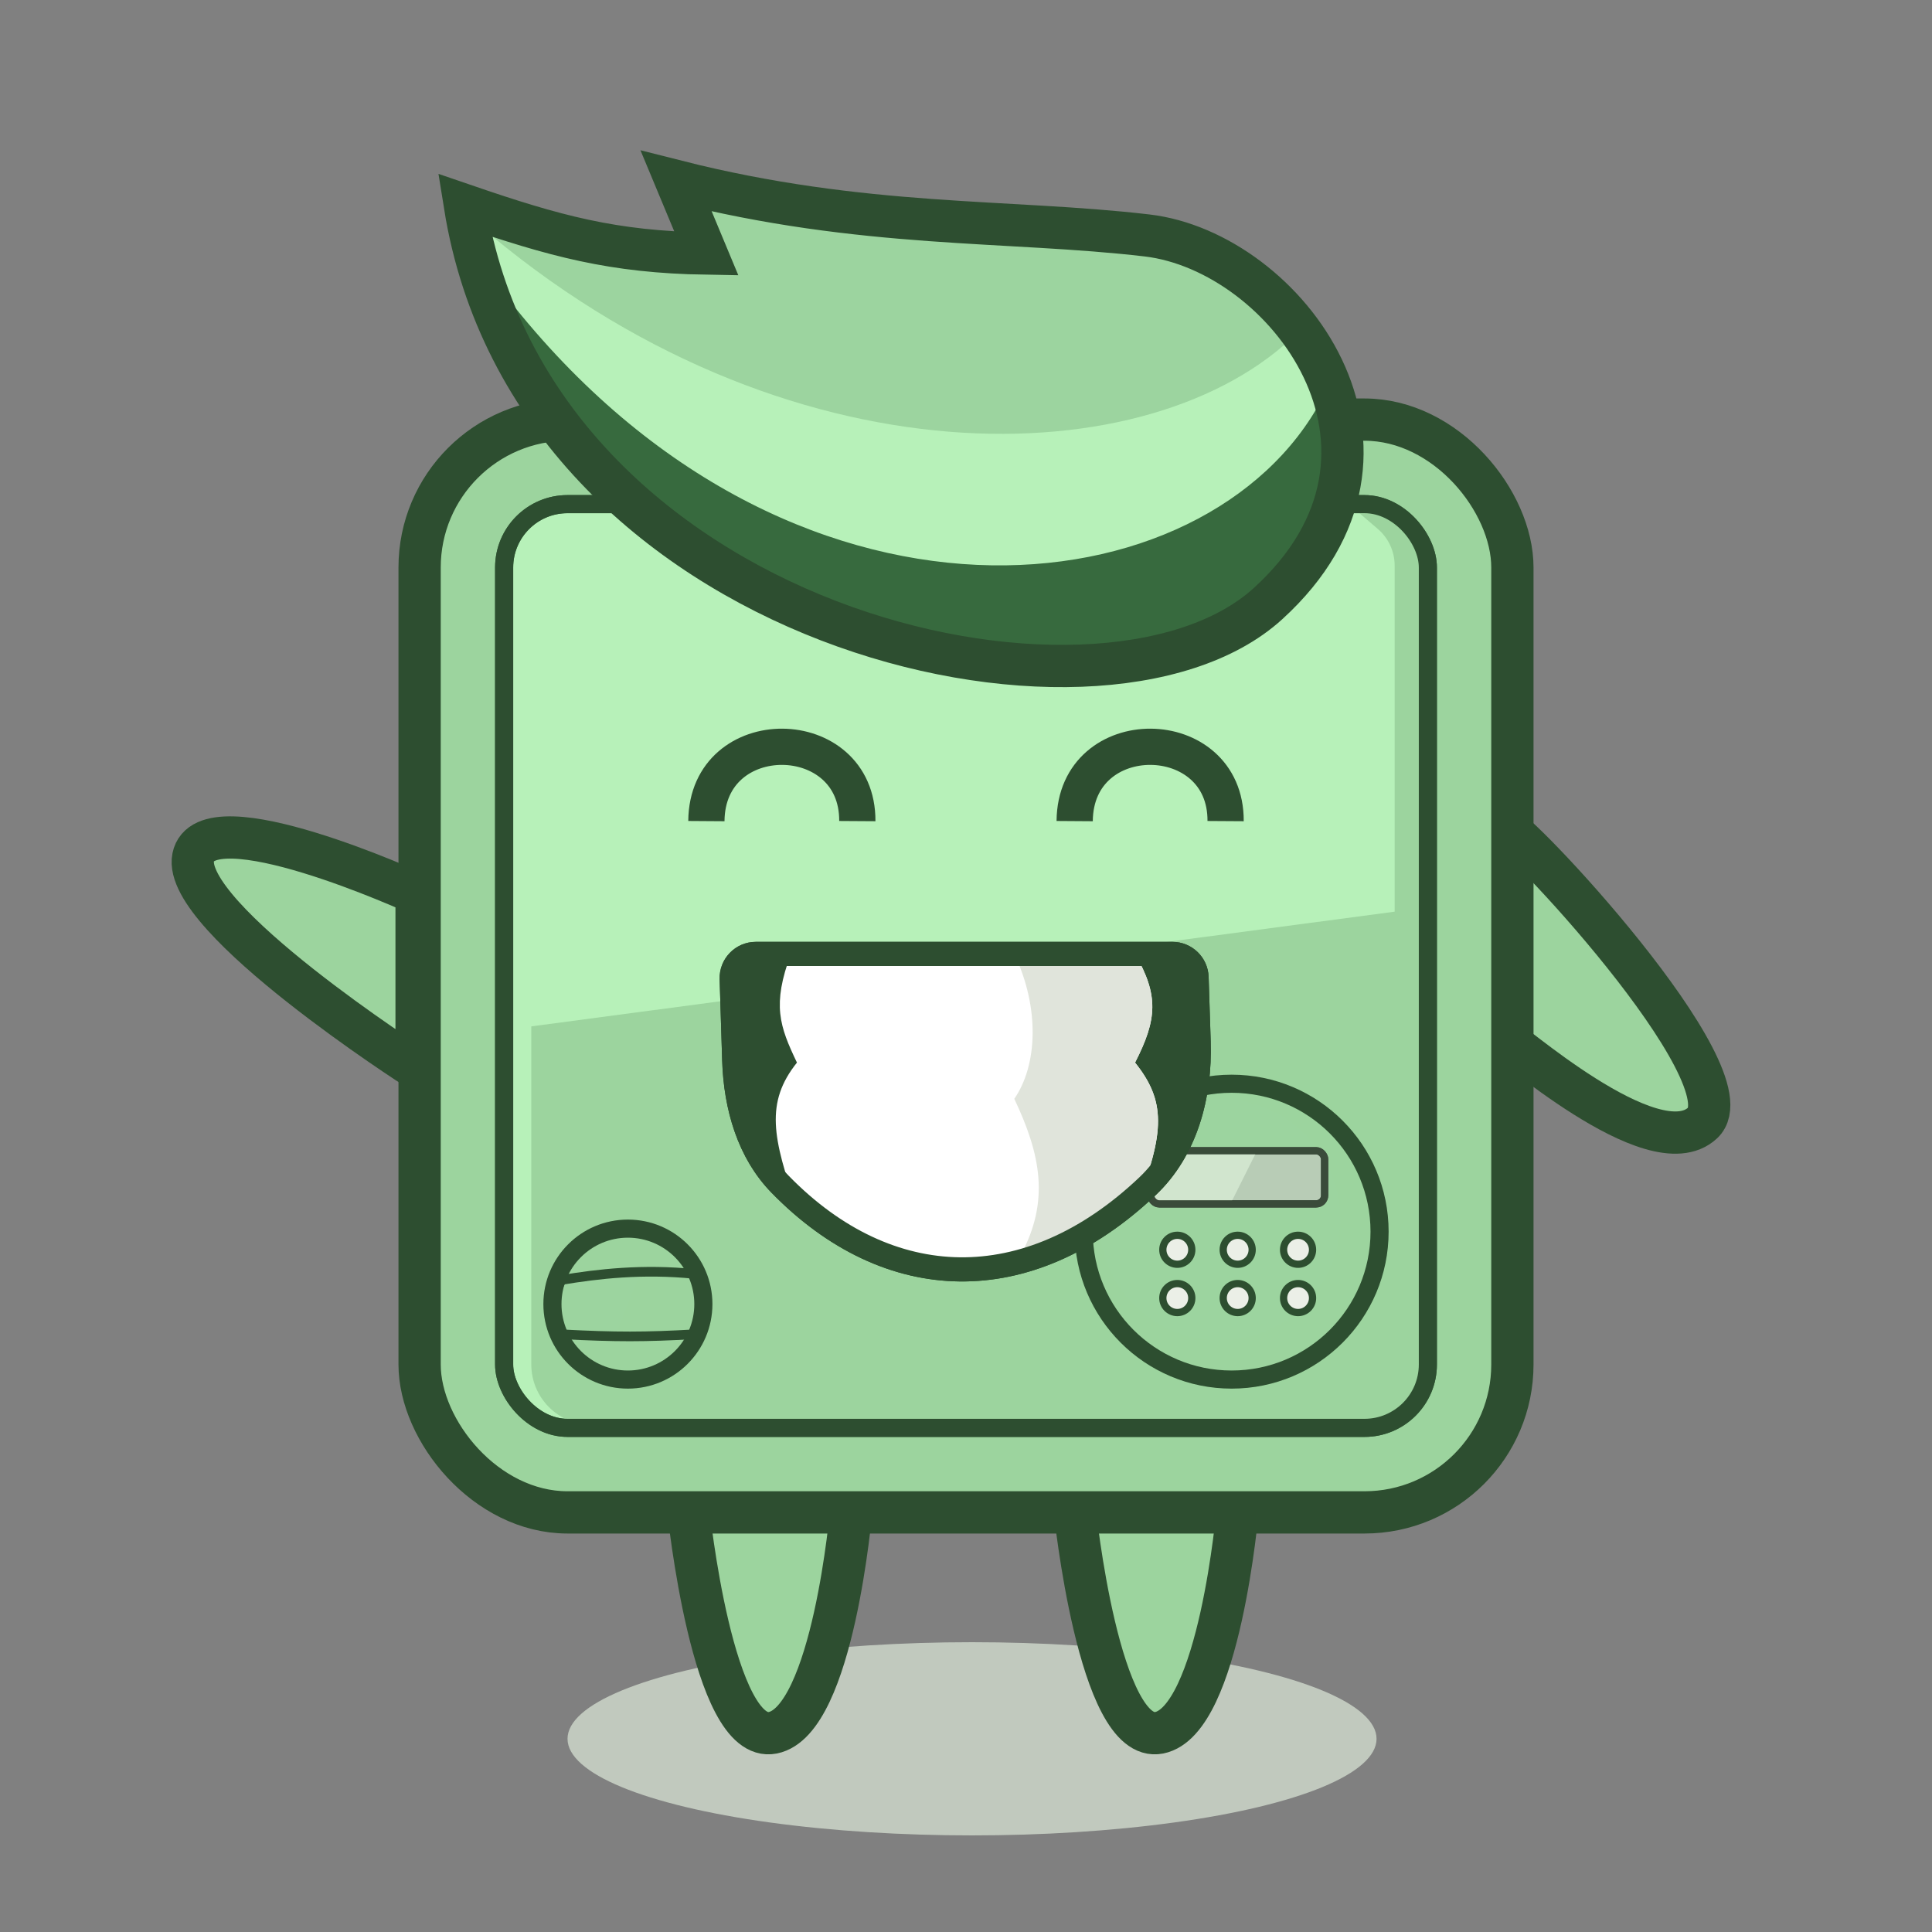<svg width="160" height="160" viewBox="0 0 160 160" fill="none" xmlns="http://www.w3.org/2000/svg">
<rect x="0" y="0" width="160" height="160" fill="#808080" stroke="none"/>
<ellipse cx="80.5" cy="144" rx="33.5" ry="8" fill="#C1C9BE"/>
<path d="M16 71C15 76 34.5 88.5 34.5 88.5V74C34.5 74 17 66 16 71Z" fill="#9CD49E" stroke="#2D4E30" stroke-width="3.5"/>
<path d="M64 143.5C59 144.5 57 125 57 125L70.5 125C70.5 125 69 142.5 64 143.5Z" fill="#9CD49E" stroke="#2D4E30" stroke-width="3.5"/>
<path d="M96 143.5C91 144.5 89 125 89 125L102.5 125C102.5 125 101 142.5 96 143.5Z" fill="#9CD49E" stroke="#2D4E30" stroke-width="3.5"/>
<path d="M124.5 68.5C124.976 67.817 145.1 89.168 141 93C136.909 96.823 124.527 85.624 124.5 85.998V86C124.5 85.999 124.5 85.998 124.5 85.998V68.5Z" fill="#9CD49E" stroke="#2D4E30" stroke-width="3.5"/>
<rect x="34.75" y="34.75" width="90.5" height="90.5" rx="12.25" fill="#9CD49E" stroke="#2D4E30" stroke-width="3.5"/>
<rect x="41.75" y="41.75" width="76.5" height="76.5" rx="5.25" fill="#B7F1B9" stroke="#376A3E" stroke-width="1.5"/>
<path d="M115.5 75.5L44 85V113C44 115.761 46.239 118 49 118H113.5C116.261 118 118.5 115.761 118.5 113V46.5C116.473 42.537 114.959 41.944 112 42L114.103 43.803C114.99 44.563 115.5 45.672 115.5 46.84V75.5Z" fill="#9CD49E"/>
<rect x="41.75" y="41.75" width="76.5" height="76.5" rx="5.25" stroke="#2D4E30" stroke-width="1.5"/>
<circle cx="52" cy="108" r="7" fill="#9CD49E"/>
<path d="M53 105.5L51 110.5H46.5C45.795 109.168 45.813 108.057 46.5 105.5H53Z" fill="#9CD49F"/>
<path d="M57.5 105.5C53.21 105.065 49.5 105.5 46.5 106L45.5 108L46.5 110.5C51.038 110.737 53.437 110.729 57.5 110.5C58.386 108.492 58.517 107.389 57.5 105.5Z" stroke="#2D4E30" stroke-width="0.8"/>
<circle cx="52" cy="108" r="6.25" stroke="#2D4E30" stroke-width="1.5"/>
<circle cx="102" cy="102" r="12.25" fill="#9CD49E" stroke="#2D4E30" stroke-width="1.5"/>
<circle cx="101" cy="101" r="10" fill="#9CD49F"/>
<rect x="95.3" y="95.3" width="14.4" height="4.4" rx="0.7" fill="#B8CCB6" stroke="#3A4B3A" stroke-width="0.6"/>
<path d="M95.5 95.5H104L102 99.5H95.5V95.5Z" fill="#D1E5CE"/>
<rect x="95.3" y="95.3" width="14.4" height="4.4" rx="0.7" stroke="#3A4B3A" stroke-width="0.6"/>
<circle cx="97.5" cy="103.5" r="1.2" fill="#EBEFE7" stroke="#2D4E30" stroke-width="0.6"/>
<circle cx="97.5" cy="107.5" r="1.2" fill="#EBEFE7" stroke="#2D4E30" stroke-width="0.6"/>
<circle cx="102.5" cy="103.5" r="1.2" fill="#EBEFE7" stroke="#2D4E30" stroke-width="0.6"/>
<circle cx="102.5" cy="107.5" r="1.2" fill="#EBEFE7" stroke="#2D4E30" stroke-width="0.6"/>
<circle cx="107.5" cy="103.5" r="1.2" fill="#EBEFE7" stroke="#2D4E30" stroke-width="0.6"/>
<circle cx="107.5" cy="107.5" r="1.2" fill="#EBEFE7" stroke="#2D4E30" stroke-width="0.6"/>
<path d="M58.5 68C58.556 59.718 71.051 59.87 71 68" stroke="#2D4E30" stroke-width="3"/>
<path d="M89 68C89.056 59.718 101.551 59.87 101.5 68" stroke="#2D4E30" stroke-width="3"/>
<path d="M97.095 78H62.595C60.902 78 59.544 79.401 59.597 81.094L59.807 87.839C59.933 91.861 61.084 95.896 63.894 98.777C73.244 108.36 85.425 108.722 95.721 98.965C99.138 95.727 100.417 90.942 100.266 86.237L100.094 80.903C100.041 79.285 98.714 78 97.095 78Z" fill="#2D4E30"/>
<path d="M66 88C64.558 84.982 63.926 83.221 65.5 79H94C95.972 82.433 95.839 84.409 94 88C96.5 91.122 96.574 93.712 94 100C82.666 107.008 76.539 106.82 66 100C63.976 94.246 63.364 91.296 66 88Z" fill="white"/>
<path d="M84 91C85.919 88.221 86.129 83.484 84 79H94C95.972 82.433 95.839 84.409 94 88C96.5 91.122 96.574 93.712 94 100C82.666 107.008 86 104 84.5 104C86.975 99.465 86.174 95.599 84 91Z" fill="#E0E4DB"/>
<path d="M62.595 79H97.095C98.175 79 99.059 79.857 99.094 80.936L99.266 86.269C99.412 90.797 98.175 95.262 95.033 98.239C90.034 102.977 84.656 105.189 79.465 105.124C74.276 105.059 69.135 102.717 64.61 98.079C62.034 95.438 60.928 91.682 60.807 87.807L60.596 81.062C60.561 79.934 61.466 79 62.595 79Z" stroke="#2D4E30" stroke-width="2"/>
<path d="M58.5 21C50.754 20.872 45.985 19.567 38.5 17C44.099 52.056 91.046 62.69 105 50C118.954 37.31 106.483 20.848 95 19.5C83.517 18.152 71.529 18.938 56 15L58.5 21Z" fill="#9CD49F"/>
<path d="M107.5 27.5C95.5 39.5 65 40.5 39.5 18.5C41.18 36.563 56.271 49.332 77.064 53.843C85.201 55.608 94.042 55.303 101.183 51.022C109.302 46.154 112.126 38.573 107.5 27.5Z" fill="#B7F1B9"/>
<path d="M109.5 33C100.176 50.721 65.231 55.027 41.5 24C45.675 39.866 57.522 50.154 77.039 53.989C85.209 55.595 93.959 55.268 101.373 51.48C108.603 47.785 110.907 42.495 109.5 33Z" fill="#376A3E"/>
<path d="M58.5 21C50.754 20.872 45.985 19.567 38.5 17C44.099 52.056 91.046 62.69 105 50C118.954 37.31 106.483 20.848 95 19.5C83.517 18.152 71.529 18.938 56 15L58.5 21Z" stroke="#2D4E30" stroke-width="3.5"/>
</svg>
